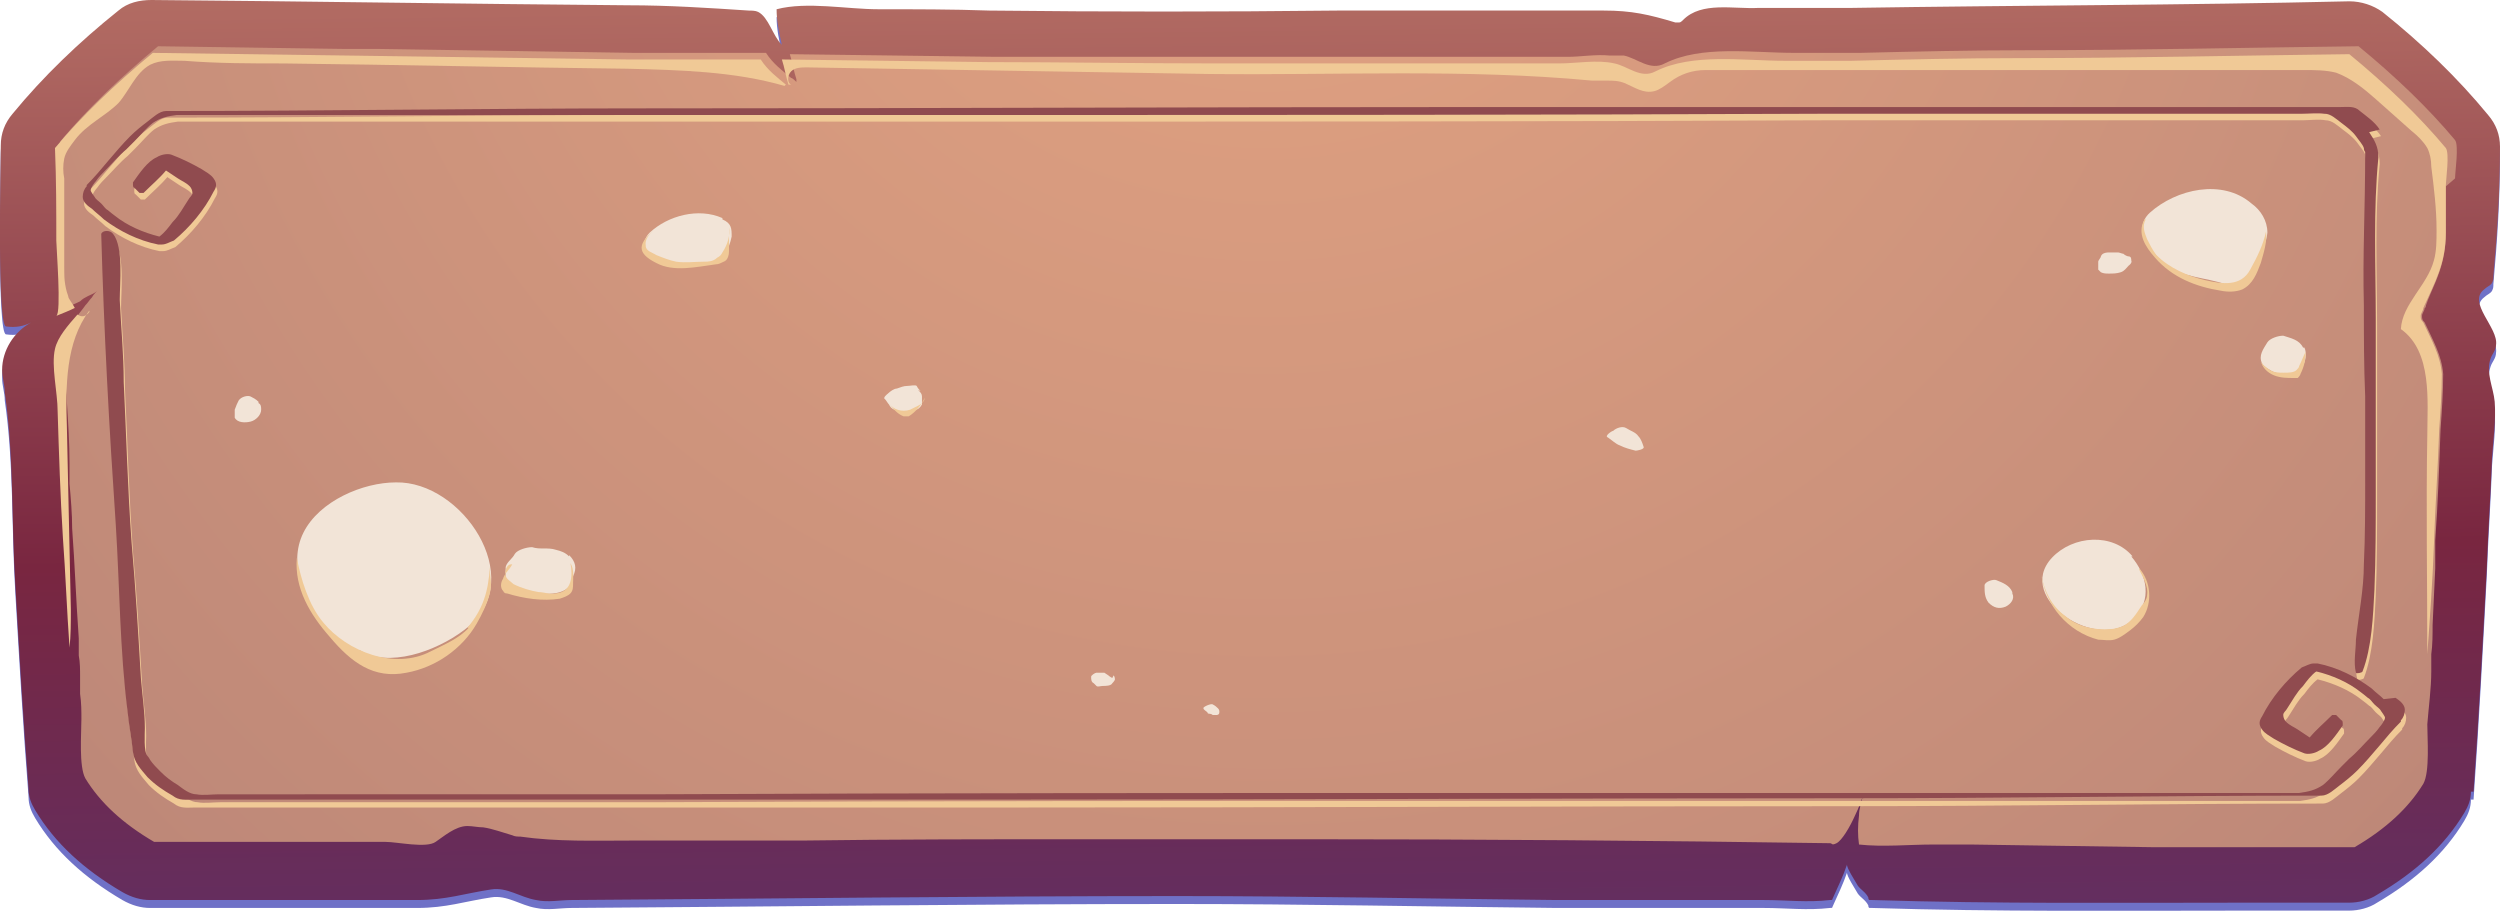 <?xml version="1.0" encoding="UTF-8"?>
<svg xmlns="http://www.w3.org/2000/svg" xmlns:xlink="http://www.w3.org/1999/xlink" viewBox="0 0 189.16 68.92">
  <defs>
    <style>
      .cls-1 {
        fill: #904b4f;
      }

      .cls-1, .cls-2, .cls-3, .cls-4, .cls-5, .cls-6 {
        stroke-width: 0px;
      }

      .cls-2 {
        fill: url(#linear-gradient);
      }

      .cls-3 {
        fill: url(#radial-gradient);
      }

      .cls-4 {
        fill: #f0c996;
      }

      .cls-5 {
        fill: #6f71c7;
      }

      .cls-7, .cls-6 {
        isolation: isolate;
      }

      .cls-6 {
        fill: #f2e4d7;
        mix-blend-mode: multiply;
      }
    </style>
    <linearGradient id="linear-gradient" x1="94.05" y1="-247.5" x2="95.45" y2="-372.2" gradientTransform="translate(0 -280.4) scale(1 -1)" gradientUnits="userSpaceOnUse">
      <stop offset="0" stop-color="#d89979"/>
      <stop offset=".3" stop-color="#ac645f"/>
      <stop offset=".6" stop-color="#792640"/>
      <stop offset=".9" stop-color="#5b316c"/>
      <stop offset="1" stop-color="#4b3884"/>
    </linearGradient>
    <radialGradient id="radial-gradient" cx="95.76" cy="-259.6" fx="95.76" fy="-259.6" r="294.5" gradientTransform="translate(0 -280.4) scale(1 -1)" gradientUnits="userSpaceOnUse">
      <stop offset="0" stop-color="#e4a482"/>
      <stop offset="1" stop-color="#865f6a"/>
    </radialGradient>
  </defs>
  <g class="cls-7">
    <g id="Layer_2" data-name="Layer 2">
      <g id="Layer_1-2" data-name="Layer 1">
        <g>
          <g>
            <path class="cls-5" d="M186.96,60.5c0,.6-.2,1.1-.5,1.6-1.5,2.5-3.7,4.5-6.6,6.2-.6.4-1.4.6-2.1.6h-7.8c-9.4,0-18.9.1-28.3-.2h-.2s-.1,0-.1-.2c-.2-.4-.6-.6-.8-.9-.1-.2-.9-1.4-.8-1.6-.3.9-.7,1.7-1.1,2.6,0,0,0,.1-.1.1h-.1c-1.7.2-3.3,0-5,0h-15.7c-9.6-.1-19.2-.3-28.7-.3-15.3,0-30.5.2-45.8.3-.9,0-1.8.2-2.7,0-1.2-.2-2.2-1-3.4-.8-2,.3-3.4.8-5.6.8H11.36c-.7,0-1.4-.2-2.1-.6-2.9-1.7-5.1-3.7-6.6-6.2-.3-.5-.5-1-.5-1.6-.4-5.1-.7-10.3-1-15.4-.3-4.8-.1-9.8-.8-14.6,0-.6-.2-1.1-.2-1.7,0-1.5.9-2.9,2.2-3.6-.6.3-1.2.4-1.9.3C-.24,25.3.06,12.7.06,11.6c0-.9.3-1.7.9-2.4C3.26,6.4,5.96,3.8,8.96,1.4c.7-.6,1.6-.8,2.5-.8,12,.1,24,.3,36.1.4,3,0,6.1.2,9.1.4.2,0,.5,0,.7.1.8.4,1.1,1.8,1.8,2.5-.2-.9-.4-1.8-.4-2.7,2.3-.6,5.3,0,7.7,0,2.8,0,5.6,0,8.4.1,8.8.1,17.6.1,26.3,0h20.2c2.1,0,3.4.3,5.4.9h.3c.1,0,.2-.1.3-.2,1.4-1.4,3.8-.8,5.7-.9h7c12.6-.2,25.1-.2,37.7-.5.9,0,1.8.3,2.5.8,3,2.4,5.7,5,8,7.8.6.7.9,1.5.9,2.4,0,3.3-.2,6.5-.5,9.8,0,.2,0,.3-.1.5s-.4.3-.6.5c-1.3,1,1.1,2.9.9,4.2,0,.4-.3.7-.4,1-.4,1.1.2,2.2.3,3.3.1,1.4-.1,2.8-.2,4.2-.1,2.8-.3,5.6-.4,8.4-.3,5.6-.6,11.3-1,16.9h-.2Z"/>
            <path class="cls-2" d="M186.96,59.9c0,.6-.2,1.1-.5,1.6-1.5,2.5-3.7,4.5-6.6,6.2-.6.4-1.4.6-2.1.6h-7.8c-9.4,0-18.9.1-28.3-.2h-.2s-.1,0-.1-.2c-.2-.4-.6-.6-.8-.9-.1-.2-.9-1.4-.8-1.6-.3.9-.7,1.7-1.1,2.6,0,0,0,.1-.1.1h-.1c-1.7.2-3.3,0-5,0h-15.7c-9.6-.1-19.2-.3-28.7-.3-15.3,0-30.5.2-45.8.3-.9,0-1.8.2-2.7,0-1.2-.2-2.2-1-3.4-.8-2,.3-3.4.8-5.6.8H11.36c-.7,0-1.4-.2-2.1-.6-2.9-1.7-5.1-3.7-6.6-6.2-.3-.5-.5-1-.5-1.6-.4-5.1-.7-10.3-1-15.4-.3-4.8-.1-9.8-.8-14.6,0-.6-.2-1.1-.2-1.7,0-1.5.9-2.9,2.2-3.6-.6.3-1.2.4-1.9.3C-.24,24.7.06,12.1.06,11c0-.9.3-1.7.9-2.4C3.26,5.8,5.96,3.2,8.96.8c.7-.6,1.6-.8,2.5-.8,12,.1,24,.3,36.1.4,3,0,6.1.2,9.1.4.2,0,.5,0,.7.1.8.4,1.1,1.8,1.8,2.5-.2-.9-.4-1.8-.4-2.7,2.3-.6,5.3,0,7.7,0,2.8,0,5.6,0,8.4.1,8.8.1,17.6.1,26.3,0h20.2c2.1,0,3.4.3,5.4.9h.3c.1,0,.2-.1.3-.2,1.4-1.4,3.8-.8,5.7-.9h7c12.6-.2,25.1-.2,37.7-.5.9,0,1.8.3,2.5.8,3,2.4,5.7,5,8,7.8.6.7.9,1.5.9,2.4,0,3.3-.2,6.5-.5,9.8,0,.2,0,.3-.1.5s-.4.3-.6.5c-1.3,1,1.1,2.9.9,4.2,0,.4-.3.7-.4,1-.4,1.1.2,2.2.3,3.3.1,1.4-.1,2.8-.2,4.2-.1,2.8-.3,5.6-.4,8.4-.3,5.6-.6,11.3-1,16.9h-.2Z"/>
            <path class="cls-3" d="M185.06,14.1v3.5c0,1.5-.3,2.6-.8,3.8-.2.5-.5,1.1-.7,1.7,0,0,0,.2-.1.2,0,.2-.2.4-.2.6s0,.3.2.5c.6,1.3,1.3,2.5,1.4,3.9,0,1.4-.1,2.8-.2,4.2-.1,2.8-.2,5.6-.4,8.4v2.1l-.2,4.3c0,.7,0,1.5-.1,2.2v1.3c0,1.3-.2,2.7-.3,4,0,1.1.2,3.6-.3,4.5-1.1,1.8-2.8,3.4-5.2,4.8h-15.4l-13.6-.2h-2.9c-1.8,0-3.8.2-5.6,0-.1-.7-.1-1.4,0-2.2,0-.5.2-1.1.3-1.5-.1.3-.3.9-.6,1.5-.4.9-1,1.9-1.4,2.1s-.3,0-.5,0c-13.2-.2-26.5-.3-39.7-.3s-6.3,0-9.4,0h-7.2c-7.2,0-14.3,0-21.5.1h-12.9c-2.8,0-5.6.1-8.4-.3-.2,0-.4,0-.6-.1-.7-.2-1.5-.5-2.2-.6-.4,0-.8-.1-1.2-.1-.9,0-1.8.8-2.4,1.2-.7.5-2.9,0-3.8,0H11.66c-2.4-1.4-4.1-3-5.2-4.8-.5-.9-.3-3.4-.3-4.5,0-.6,0-1.2-.1-1.9v-1.3c0-.5,0-1.1-.1-1.6v-1.3c-.2-2.8-.3-5.6-.5-8.3,0-1.1-.1-2.3-.2-3.4v-1.5c0-1.6-.1-3.1-.2-4.7,0-1.4-.5-3.4-.2-4.7.2-.6.6-1.2,1-1.8.2-.3.4-.5.6-.8.2-.2.3-.4.5-.6.1-.2.3-.4.4-.5-.2.2-.5.3-.7.4s-.4.2-.6.4c-.4.2-.9.4-1.4.6.2,0,.2-.8.2-1.7,0-1.6-.2-3.7-.2-4,0-2.3,0-4.6-.1-7,2-2.4,4.5-4.8,7.4-7.2l13.9.2h2.6l19.5.3h10c.5.8,1.3,1.4,1.9,1.9.1,0,.3.2.4.3v-.2c-.2-.6-.3-1.3-.5-1.9l15.6.2h43.3c.9,0,2.1-.2,3.1-.1h1.1c1,.2,2,1.2,3.1.6,2.8-1.4,6.6-.8,9.8-.8h5c4.2-.1,8.4-.2,12.6-.2,8.2,0,16.7-.2,25.1-.3,2.8,2.3,5.3,4.7,7.3,7.1.3.4,0,2.4,0,2.9l-.7.6Z"/>
            <path class="cls-4" d="M6.76,23.5c-1.8,2.4-1.8,5.7-1.7,8.8.1,4.6.2,9.2.3,13.8,0,1,0,2-.1,2.9-.2-2.8-.3-5.6-.5-8.3-.2-3.2-.3-6.4-.4-9.6,0-1.4-.5-3.4-.2-4.7.2-.9,1-1.8,1.7-2.6.3.2.6.2.9-.2v-.1Z"/>
            <path class="cls-4" d="M59.36,6.5c-3.8-1.1-7.9-1.2-11.9-1.3-8.7-.1-17.4-.3-26-.4-2.5,0-5,0-7.5-.2-.9,0-1.8-.1-2.6.3-1.1.6-1.6,2-2.4,2.9-1,1-2.4,1.6-3.3,2.8-.3.4-.7.9-.8,1.4s-.1,1,0,1.5v6.6c0,.8,0,1.5.3,2.3,0,.2.3.5.5.9-.4.2-.9.4-1.4.6.4-.2,0-5.2,0-5.7,0-2.3,0-4.6-.1-7,2-2.4,4.5-4.8,7.4-7.2l36,.5h10c.5.8,1.3,1.4,1.9,1.9l-.1.1Z"/>
            <path class="cls-4" d="M185.06,14.1v3.5c0,2.3-.8,3.7-1.7,5.7,0,.2-.2.4-.2.6s0,.3.2.5c.6,1.3,1.3,2.5,1.4,3.9,0,1.4-.1,2.8-.2,4.2-.1,2.9-.3,5.8-.4,8.7-.1,2.8-.3,5.5-.5,8.3,0-5.5-.1-11.1,0-16.6,0-2.5.4-6.3-2-8,.1-1.9,2-3.3,2.5-5.2.2-.7.2-1.5.2-2.3,0-1.6-.2-3.2-.4-4.8,0-.5-.1-1-.3-1.4-.3-.5-.7-.9-1.2-1.3-.9-.8-1.8-1.6-2.7-2.4s-1.9-1.6-3-2c-.8-.2-1.6-.2-2.5-.2h-45.2c-1,0-1.9.3-2.7.9-.4.3-.8.6-1.2.7-.8.2-1.5-.3-2.2-.6-.5-.2-.9-.2-1.4-.2h-1.1c-9.5-.9-19.3-.4-28.9-.5l-30.5-.5c-.4,0-.9,0-1.2.3s-.3.9,0,1h-.2c-.2-.6-.3-1.3-.5-1.9l15.6.2c5.6,0,11.3.1,17.5.1h25.7c1.3,0,2.9-.3,4.2,0,1,.2,2,1.2,3.1.6,2.8-1.4,6.6-.8,9.8-.8h5c4.2-.1,8.4-.2,12.6-.2,8.2,0,16.7-.2,25.1-.3,2.8,2.3,5.3,4.7,7.3,7.1.3.4,0,2.4,0,2.9h0Z"/>
          </g>
          <g>
            <path class="cls-4" d="M180.46,53.5c-.3-.3-.6-.5-.9-.8-1.2-.9-2.6-1.6-4.1-1.9h-.3c-.3,0-.6.2-.9.3-1.2,1-2.3,2.3-3,3.7-.2.3-.3.6,0,1,.2.3.6.5.9.7.7.4,1.5.8,2.3,1.1.3.1.8,0,1.1-.2.7-.3,1.3-1.2,1.8-1.9v-.2s0-.2-.1-.2c-.1-.1-.3-.3-.4-.4h-.3c-.6.6-1.2,1.1-1.7,1.7-.3-.2-.6-.4-.9-.6-.3-.2-.6-.3-.9-.6-.1-.1-.2-.3-.2-.5s.2-.3.3-.5c.4-.6.7-1.2,1.2-1.7.3-.4.6-.8,1-1.1,1.2.3,2.4.8,3.4,1.6,0,0,.4.3.5.4.2.1.3.3.5.5s.4.3.5.5c0,0,.3.4.3.5,0,.2-.3.6-.4.7-.2.3-.5.6-.7.8-.5.5-1,1.1-1.6,1.6-.2.2-.4.4-.6.6-.5.5-.9,1-1.4,1.4-.6.4-1.1.5-1.8.6h-61.5c-21.1,0-42.3,0-63.4.1H16.66c-.5,0-1.2.1-1.7,0-.5,0-1-.4-1.4-.7-.5-.3-.9-.6-1.3-1-.3-.3-.6-.6-.8-.9,0,0-.1-.2-.2-.3-.3-.3-.2-1.7-.2-2.1,0-1.3-.2-2.5-.3-3.8-.2-3.4-.4-6.8-.7-10.2-.3-4.1-.4-8.1-.6-12.2,0-2.1-.2-4.1-.3-6.2,0-1.2.3-4-.5-5-.2-.3-.8-.3-.9,0,.2,7.3.6,14.7,1.1,22,.3,4.7.3,9.5.9,14.2.1,1,.3,2,.4,3,.1.8.6,1.3,1.1,1.9.6.6,1.2,1,1.9,1.4.5.4,1,.3,1.6.3h61.6c21.1,0,42.3-.1,63.4-.1,12,0,24-.2,36-.2.5,0,1-.5,1.4-.8s.9-.7,1.3-1.1c.6-.6,1.1-1.2,1.7-1.9.5-.6,1-1.2,1.6-1.8v-.1h0c.2-.2.3-.5.3-.8,0-.4-.4-.7-.7-.9l-.9.1Z"/>
            <path class="cls-4" d="M180.16,10.3c-.4-.6-1-1-1.5-1.4-.4-.4-.9-.3-1.5-.3h-65.1c-21.1,0-42.3.1-63.4.1-12,0-24,.2-36,.2-.5,0-1,.5-1.4.8s-.9.7-1.3,1.1c-.6.6-1.1,1.2-1.7,1.9-.5.6-1,1.2-1.6,1.8v.1h0c-.2.2-.3.5-.3.8,0,.4.4.7.7.9.3.3.6.5.9.8,1.2.9,2.6,1.6,4.1,1.9h.3c.3,0,.6-.2.9-.3,1.2-1,2.3-2.3,3-3.7.2-.3.3-.6,0-1-.2-.3-.6-.5-.9-.7-.7-.4-1.5-.8-2.3-1.1-.3-.1-.8,0-1.1.2-.7.3-1.3,1.2-1.8,1.9v.2s0,.2.1.2c.1.1.3.3.4.4h.3c.6-.6,1.2-1.1,1.7-1.7.3.2.6.4.9.6.3.2.6.3.9.6.1.1.2.3.2.5s-.2.3-.3.5c-.4.6-.7,1.2-1.2,1.7-.3.4-.6.8-1,1.1-1.2-.3-2.4-.8-3.4-1.6,0,0-.4-.3-.5-.4-.2-.1-.3-.3-.5-.5s-.4-.3-.5-.5c0,0-.3-.4-.3-.5,0-.2.3-.6.4-.7.2-.3.5-.6.7-.8.5-.5,1-1.1,1.6-1.6.2-.2.4-.4.6-.6.5-.5.9-1,1.4-1.4.6-.4,1.1-.5,1.8-.6h61.5c21.1,0,42.3,0,63.4-.1h35.9c.5,0,1.2-.1,1.7,0,.5,0,.9.4,1.3.7.4.3.8.6,1.1,1,.2.3.5.6.6.9,0,0,0,.2.1.3,0,4.5-.2,7.7-.1,11.6,0,2.3,0,4.6.1,6.9v6.3c0,2.1,0,4.3-.1,6.4,0,1.9-.4,3.8-.6,5.7,0,.8-.2,1.7,0,2.5,0,.1.5,0,.5-.1.7-1.8.8-4.2.9-6.2.1-2.4.1-4.9.1-7.3v-13.2c0-4.1-.2-8.2.2-12.2,0-.8-.3-1.3-.7-1.9l.8-.2Z"/>
          </g>
          <g>
            <path class="cls-1" d="M180.36,52.9c-.3-.3-.6-.5-.9-.8-1.2-.9-2.6-1.6-4.1-1.9h-.3c-.3,0-.6.2-.9.3-1.2,1-2.3,2.3-3,3.7-.2.3-.3.6,0,1,.2.3.6.5.9.7.7.4,1.5.8,2.3,1.1.3.1.8,0,1.1-.2.7-.3,1.3-1.2,1.8-1.9v-.2s0-.2-.1-.2c-.1-.1-.3-.3-.4-.4h-.3c-.6.6-1.2,1.1-1.7,1.7-.3-.2-.6-.4-.9-.6-.3-.2-.6-.3-.9-.6-.1-.1-.2-.3-.2-.5s.2-.3.3-.5c.4-.6.7-1.2,1.2-1.7.3-.4.6-.8,1-1.1,1.2.3,2.4.8,3.4,1.6,0,0,.4.3.5.4.2.1.3.3.5.5s.4.3.5.5c0,0,.3.4.3.5,0,.2-.3.6-.4.7-.2.3-.5.6-.7.8-.5.5-1,1.1-1.6,1.6-.2.2-.4.4-.6.6-.5.5-.9,1-1.4,1.4-.6.4-1.1.5-1.8.6h-61.5c-21.1,0-42.3,0-63.4.1H16.56c-.5,0-1.2.1-1.7,0-.5,0-1-.4-1.4-.7-.5-.3-.9-.6-1.3-1-.3-.3-.6-.6-.8-.9,0,0-.1-.2-.2-.3-.3-.3-.2-1.7-.2-2.1,0-1.3-.2-2.5-.3-3.8-.2-3.4-.4-6.8-.7-10.2-.3-4.1-.4-8.1-.6-12.2,0-2.1-.2-4.1-.3-6.2,0-1.2.3-4-.5-5-.2-.3-.8-.3-.9,0,.2,7.3.6,14.7,1.1,22,.3,4.7.3,9.5.9,14.2.1,1,.3,2,.4,3,.1.8.6,1.3,1.1,1.9.6.6,1.2,1,1.9,1.4.5.4,1,.3,1.6.3h61.6c21.1,0,42.3-.1,63.4-.1,12,0,24-.2,36-.2.5,0,1-.5,1.4-.8s.9-.7,1.3-1.1c.6-.6,1.1-1.2,1.7-1.9.5-.6,1-1.2,1.6-1.8v-.1h0c.2-.2.3-.5.3-.8,0-.4-.4-.7-.7-.9l-.9.1Z"/>
            <path class="cls-1" d="M180.06,9.8c-.4-.6-1-1-1.5-1.4-.4-.4-.9-.3-1.5-.3h-65.1c-21.1,0-42.3.1-63.4.1-12,0-24,.2-36,.2-.5,0-1,.5-1.4.8s-.9.7-1.3,1.1c-.6.6-1.1,1.2-1.7,1.9-.5.6-1,1.2-1.6,1.8v.1h0c-.2.2-.3.5-.3.8,0,.4.4.7.7.9.3.3.6.5.9.8,1.2.9,2.6,1.6,4.1,1.9h.3c.3,0,.6-.2.9-.3,1.2-1,2.3-2.3,3-3.7.2-.3.3-.6,0-1-.2-.3-.6-.5-.9-.7-.7-.4-1.5-.8-2.3-1.1-.3-.1-.8,0-1.1.2-.7.3-1.3,1.2-1.8,1.9v.2s0,.2.1.2c.1.1.3.3.4.4h.3c.6-.6,1.2-1.1,1.7-1.7.3.2.6.4.9.6.3.2.6.3.9.6.1.1.2.3.2.5s-.2.3-.3.5c-.4.6-.7,1.2-1.2,1.7-.3.4-.6.8-1,1.1-1.2-.3-2.4-.8-3.4-1.6,0,0-.4-.3-.5-.4-.2-.1-.3-.3-.5-.5s-.4-.3-.5-.5c0,0-.3-.4-.3-.5,0-.2.3-.6.4-.7.2-.3.5-.6.7-.8.5-.5,1-1.1,1.6-1.6.2-.2.4-.4.6-.6.5-.5.9-1,1.4-1.4.6-.4,1.1-.5,1.8-.6h61.5c21.1,0,42.3,0,63.4-.1h35.9c.5,0,1.2-.1,1.7,0,.5,0,.9.4,1.3.7.4.3.8.6,1.1,1,.2.3.5.6.6.9,0,0,0,.2.1.3,0,4.5-.2,7.7-.1,11.6,0,2.3,0,4.6.1,6.9v6.3c0,2.1,0,4.3-.1,6.4,0,1.9-.4,3.8-.6,5.7,0,.8-.2,1.7,0,2.5,0,.1.5,0,.5-.1.7-1.8.8-4.2.9-6.2.1-2.4.1-4.9.1-7.3v-13.2c0-4.1-.2-8.2.2-12.2,0-.8-.3-1.3-.7-1.9l.8-.2Z"/>
          </g>
          <path class="cls-6" d="M29.96,36.5c-2.5,0-5.8,1.4-7,3.8s.1,5.3,1.6,7.2c.7.9,1.6,1.5,2.6,1.7.1,0,.2.1.4.2,2.4,1.1,6-.4,7.9-2,4.4-3.7-.5-11-5.5-10.9h0Z"/>
          <path class="cls-6" d="M43.06,42.1c-.3-.3-.6-.4-1-.5-.6-.2-1.2,0-1.8-.2-.4,0-1.1.2-1.3.5-.2.4-.6.6-.7,1v.8c.3.7,1.1,1,1.8,1.1,1.1.2,3.2.4,3.3-1.2.3-.6.2-1.1-.3-1.6v.1Z"/>
          <path class="cls-6" d="M19.56,30.4c-.2-.2-.4-.3-.6-.4-.2-.1-.7,0-.9.3-.1.2-.2.4-.3.7v.6c.2.4.8.4,1.2.3s.8-.5.8-.9c0-.2,0-.4-.2-.5v-.1Z"/>
          <path class="cls-6" d="M161.36,42.1c-1.5-1.8-4.5-1.6-6.1.1-2.9,3.1,3.6,7.3,6.2,4.6,1.4-1.4,1-3.3-.2-4.7h.1Z"/>
          <path class="cls-6" d="M152.26,44.8c-.2-.5-.7-.7-1.2-.9-.2-.1-.9.1-.9.4,0,.5,0,.9.3,1.3.4.4.8.5,1.3.3.4-.2.7-.6.5-1v-.1Z"/>
          <path class="cls-6" d="M170.36,15.4c-2.2-1.9-5.7-1.1-7.7.7-1.4,1.3.2,3.1,1.2,3.9,1.2,1,3.1,1,4.5,1.5.5.2,1.6-.3,1.8-.8.5-.9,1.3-2,1.4-3.1,0-.9-.5-1.7-1.2-2.2Z"/>
          <path class="cls-6" d="M161.26,19.7c0-.1,0-.3-.2-.3-.1,0-.3-.1-.4-.2-.1,0-.3-.1-.4-.1h-.6c-.2,0-.6,0-.7.3,0,.1-.2.3-.2.4v.6s.1.1.2.2c.2.1.4.1.6.1.3,0,.6,0,.9-.1.3-.1.4-.3.6-.5,0,0,.3-.2.2-.4h0Z"/>
          <path class="cls-6" d="M174.26,26.3c-.3-.6-.9-.7-1.5-.9-.4,0-1,.2-1.2.5-.3.5-.7,1-.4,1.6.1.2.4.4.6.5.3.2.7.3,1.1.3s1-.1,1.3-.5.4-1.1.2-1.5h-.1Z"/>
          <path class="cls-6" d="M54.66,16.5c-1.8-.8-4.1-.2-5.5,1.1-.4.4-.6,1-.3,1.5.3.4.7.6,1.2.7,1,.3,2.2.2,3.3.2.5,0,1.3-.2,1.5-.7.2-.4.4-.9.5-1.4,0-.6,0-1-.7-1.3v-.1Z"/>
          <path class="cls-6" d="M84.16,51.3s-.2-.1-.3-.2l-.3-.2h-.6c-.1,0-.4.2-.4.3,0,.2,0,.4.2.5,0,0,.1.1.2.2.1.1.3,0,.5,0s.6,0,.7-.2c0,0,.2-.2.2-.3,0,0,0-.2-.1-.3l-.1.2Z"/>
          <path class="cls-6" d="M92.26,53.8s0-.1-.1-.2-.2-.2-.4-.3c-.1-.1-.8.2-.7.3,0,.1.2.2.3.3,0,0,0,.1.1.1,0,0,.2,0,.3.1h.3s.2,0,.2-.2v-.2.1Z"/>
          <path class="cls-6" d="M124.36,33.8c-.1-.3-.2-.6-.4-.8-.2-.3-.6-.4-.9-.6-.3-.2-.8,0-1,.2-.1,0-.7.4-.4.5.3.2.6.5.9.6.4.2.8.3,1.2.4.1,0,.7-.1.6-.3h0Z"/>
          <path class="cls-6" d="M69.66,29.6c-.1-.1-.2-.2-.3-.4-.1-.1-.5,0-.7,0-.3,0-.5.1-.8.2-.2,0-.5.2-.7.4,0,0-.4.3-.2.4.1.1.2.3.3.4.1.2.2.3.4.4.5.2,1.1.3,1.6,0,.2,0,.4-.2.5-.4v-.6c0-.2-.1-.3-.3-.5l.2.1Z"/>
          <path class="cls-4" d="M35.46,47.5c-.7.8-1.9,1.3-2.9,1.8-2.7,1.4-6.3,0-8.1-2.2-1.1-1.3-1.7-3.3-2-4.9-.2,2.3,1,4.3,2.5,6,1.6,1.9,3.3,3.2,5.8,2.7,2.2-.4,4.2-1.8,5.3-3.7.4-.7.8-1.5,1-2.3.2-.7,0-1.3,0-2-.1,1.8-.5,3.2-1.7,4.6h.1Z"/>
          <path class="cls-4" d="M38.66,42.7c-.3,0-.5.5-.4.8,0,.3.4.5.6.7.6.3,1.3.5,1.9.6.4,0,.9.2,1.3.1,1.2-.1,1.3-1.3,1.1-2.3.3.5.2,1.1.2,1.6,0,.2,0,.5-.2.7s-.5.3-.8.4c-1.3.2-2.7,0-4-.4-.1,0-.2,0-.3-.2-.2-.2-.2-.6,0-.9.1-.4.5-.7.7-1.1h-.1Z"/>
          <path class="cls-4" d="M49.46,17.4c-.3.3-.7.7-.6,1.2,0,.4.5.5.8.7.5.2,1,.4,1.5.5.7.1,1.4,0,2.1,0,.3,0,.7,0,1-.3.2-.1.3-.2.4-.4.4-.6.6-1.3.5-1.9v1.8c0,.3-.1.7-.4.8-.2.1-.4.2-.6.2-1.5.2-3.2.6-4.5-.1-1.6-.8-1.3-1.5-.2-2.5h0Z"/>
          <path class="cls-4" d="M69.96,30.1c0,.3-.3.5-.5.6l-.6.3c-.6.2-1.3,0-1.6-.5.3.4.6.8,1.1,1h.4c.5-.3,1-.9,1.2-1.4h0Z"/>
          <path class="cls-4" d="M161.86,43.1c.3.6.7,1.3.6,1.9,0,.3-.2.6-.4.8-.4.6-.8,1.3-1.5,1.6-.3.1-.6.2-.9.2-1.2.1-2.5-.2-3.4-1-1-.7-1.6-1.9-1.8-3.1.3,2.3,2,4.3,4.3,4.9.4,0,.8.1,1.2,0s.8-.4,1.2-.7c.4-.3.7-.6,1-1,.7-1.1.6-2.7-.3-3.7v.1Z"/>
          <path class="cls-4" d="M162.36,16.6c-.3.5-.1,1,.1,1.5.2.4.4.8.7,1.2,1,1,2.4,1.6,3.7,1.9s2.7.5,3.4-.8c.5-.9,1-1.9,1.2-2.9.1.8-.2,1.7-.4,2.4-.3.8-.6,1.6-1.4,2-.5.2-1.1.2-1.6.1-1.9-.3-3.7-1-5-2.5-.7-.8-1.4-1.8-.8-2.9h.1Z"/>
          <path class="cls-4" d="M174.46,26.6c-.2.4-.3.7-.5,1.1,0,.1-.1.2-.2.3-.2.2-.6.2-1,.2-.3,0-.7,0-1-.2s-.6-.4-.7-.7c.1.5.5.9,1,1.1s1,.2,1.5.2h.3s.2-.2.2-.3c.3-.6.4-1.1.4-1.8v.1Z"/>
        </g>
      </g>
    </g>
  </g>
</svg>